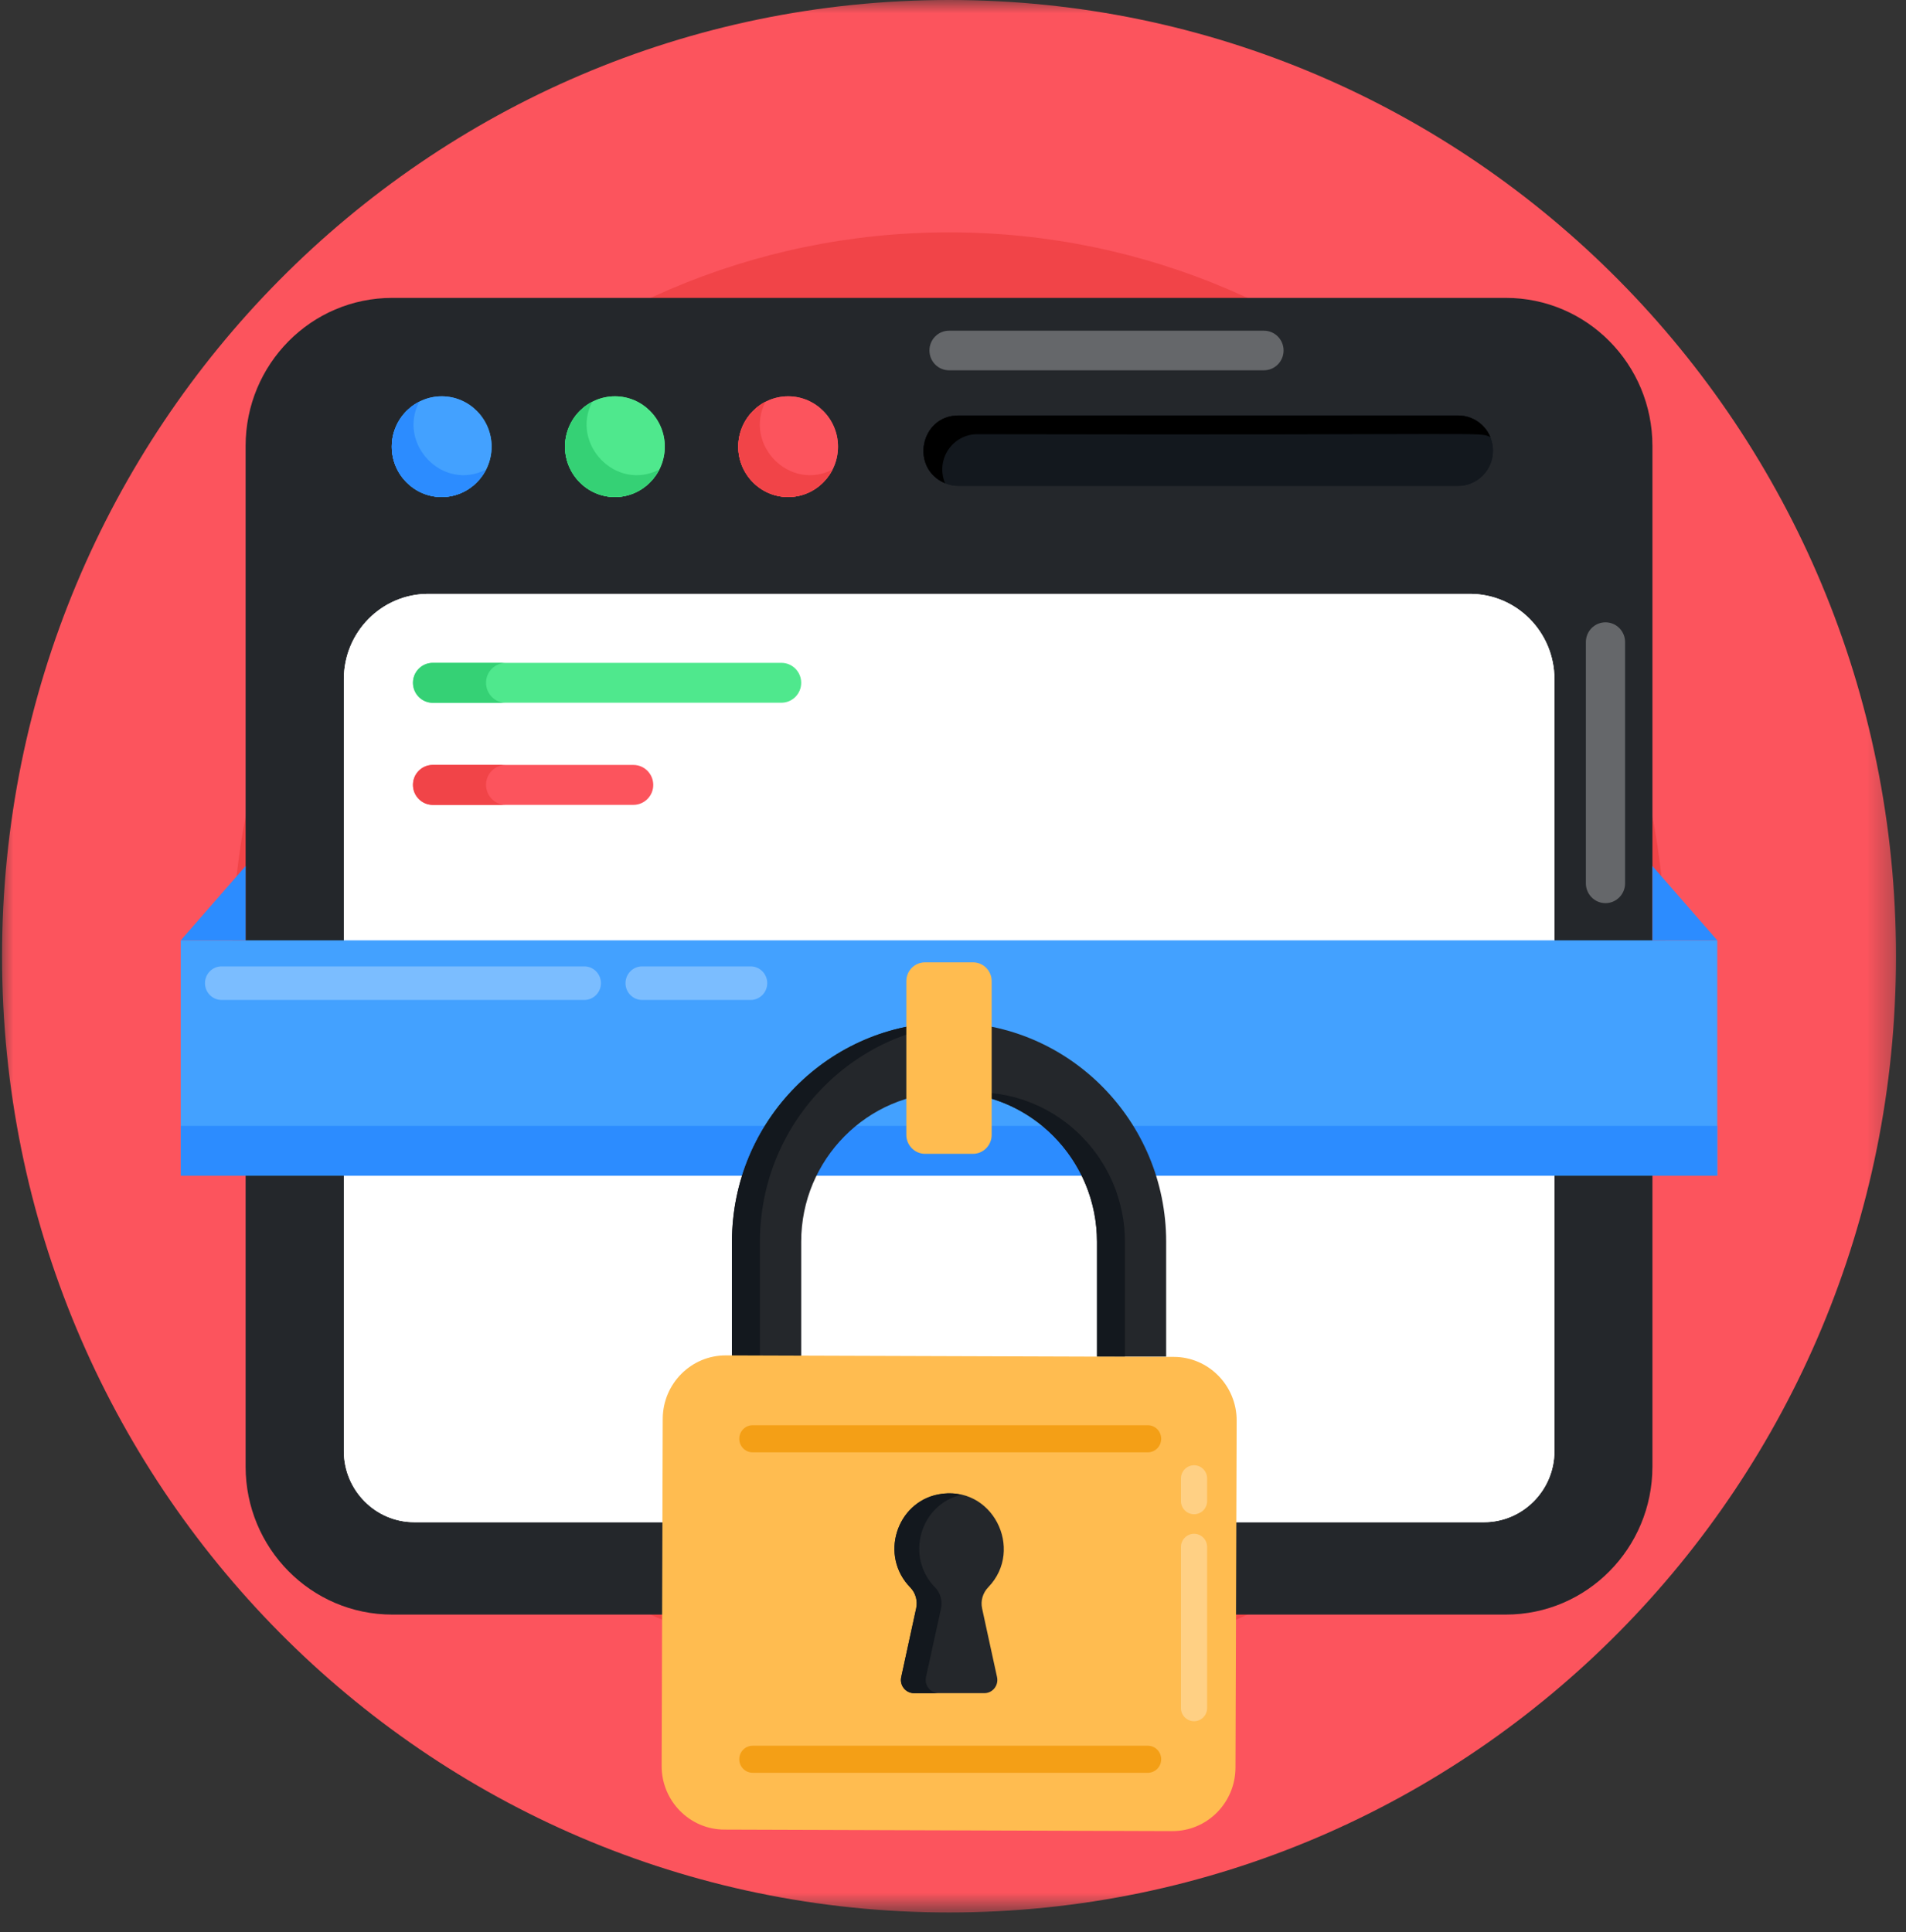 <svg width="73" height="74" viewBox="0 0 73 74" fill="none" xmlns="http://www.w3.org/2000/svg">
<rect x="0" y="0" width="73" height="74" fill="#333333" stroke="none"/>
<mask id="mask0_136_3424" style="mask-type:luminance" maskUnits="userSpaceOnUse" x="0" y="0" width="73" height="74">
<path d="M0 0H72.711V73.245H0V0Z" fill="white"/>
</mask>
<g mask="url(#mask0_136_3424)">
<path d="M72.617 36.623C72.617 56.851 56.376 73.245 36.351 73.245C16.319 73.245 0.078 56.851 0.078 36.623C0.078 16.394 16.319 0 36.351 0C56.376 0 72.617 16.394 72.617 36.623Z" fill="#FC545D"/>
</g>
<path d="M63.799 36.623C63.799 36.788 63.799 36.959 63.795 37.127C63.53 52.212 51.345 64.346 36.349 64.346C21.157 64.346 8.896 51.905 8.896 36.623C8.896 21.315 21.186 8.899 36.349 8.899C51.511 8.899 63.799 21.315 63.799 36.623Z" fill="#F14448"/>
<path d="M63.288 17.078V56.167C63.288 59.298 60.775 61.836 57.676 61.836H15.021C11.92 61.836 9.407 59.298 9.407 56.167V17.078C9.407 13.947 11.92 11.409 15.021 11.409H57.676C60.775 11.409 63.288 13.947 63.288 17.078Z" fill="#24272B"/>
<path d="M59.535 26.011V55.577C59.535 57.074 58.322 58.298 56.838 58.298H15.864C14.375 58.298 13.169 57.067 13.169 55.577V26.011C13.169 24.207 14.617 22.744 16.402 22.744H56.3C58.087 22.744 59.535 24.207 59.535 26.011Z" fill="white"/>
<path d="M18.828 17.107C18.828 18.168 17.969 19.036 16.918 19.036C15.866 19.036 15.005 18.168 15.005 17.107C15.005 16.044 15.866 15.178 16.918 15.178C17.969 15.178 18.828 16.044 18.828 17.107Z" fill="#43A1FF"/>
<path d="M18.613 17.984C18.297 18.607 17.658 19.036 16.916 19.036C15.862 19.036 15.005 18.17 15.005 17.107C15.005 16.357 15.431 15.701 16.059 15.387C15.209 16.996 16.958 18.838 18.613 17.984Z" fill="#2C8CFF"/>
<path d="M25.462 17.107C25.462 18.168 24.603 19.036 23.552 19.036C22.5 19.036 21.642 18.168 21.642 17.107C21.642 16.044 22.5 15.178 23.552 15.178C24.603 15.178 25.462 16.044 25.462 17.107Z" fill="#4FE88D"/>
<path d="M25.249 17.984C24.93 18.607 24.291 19.036 23.549 19.036C22.498 19.036 21.639 18.17 21.639 17.107C21.639 16.357 22.065 15.705 22.686 15.387C21.839 16.996 23.59 18.838 25.249 17.984Z" fill="#35D175"/>
<path d="M32.096 17.107C32.096 18.168 31.237 19.036 30.186 19.036C29.134 19.036 28.276 18.168 28.276 17.107C28.276 16.044 29.134 15.178 30.186 15.178C31.237 15.178 32.096 16.044 32.096 17.107Z" fill="#FC545D"/>
<path d="M31.887 17.984C31.567 18.607 30.928 19.036 30.186 19.036C29.132 19.036 28.276 18.17 28.276 17.107C28.276 16.357 28.701 15.712 29.316 15.387C28.477 17.044 30.253 18.827 31.887 17.984Z" fill="#F14448"/>
<path d="M55.845 18.609H36.708C35.968 18.609 35.369 18.005 35.369 17.259C35.369 16.512 35.968 15.91 36.708 15.91H55.845C56.582 15.91 57.181 16.512 57.181 17.259C57.181 18.005 56.582 18.609 55.845 18.609Z" fill="#13181E"/>
<path d="M57.08 16.739C56.591 16.532 57.587 16.673 37.425 16.63C36.488 16.63 35.82 17.596 36.196 18.507C34.842 17.936 35.248 15.914 36.703 15.914H55.849C56.398 15.914 56.88 16.253 57.08 16.739Z" fill="black"/>
<path d="M36.346 12.666H48.41C48.825 12.666 49.161 13.004 49.161 13.422C49.161 13.842 48.825 14.181 48.41 14.181H36.346C35.932 14.181 35.598 13.842 35.598 13.422C35.598 13.004 35.932 12.666 36.346 12.666Z" fill="white" fill-opacity="0.3"/>
<path d="M18.828 17.107C18.828 18.168 17.969 19.036 16.918 19.036C15.866 19.036 15.005 18.168 15.005 17.107C15.005 16.044 15.866 15.178 16.918 15.178C17.969 15.178 18.828 16.044 18.828 17.107Z" fill="#43A1FF"/>
<path d="M18.613 17.984C18.297 18.607 17.658 19.036 16.916 19.036C15.862 19.036 15.005 18.17 15.005 17.107C15.005 16.357 15.431 15.701 16.059 15.387C15.209 16.996 16.958 18.838 18.613 17.984Z" fill="#2C8CFF"/>
<path d="M25.462 17.107C25.462 18.168 24.603 19.036 23.552 19.036C22.5 19.036 21.642 18.168 21.642 17.107C21.642 16.044 22.5 15.178 23.552 15.178C24.603 15.178 25.462 16.044 25.462 17.107Z" fill="#4FE88D"/>
<path d="M25.249 17.984C24.93 18.607 24.291 19.036 23.549 19.036C22.498 19.036 21.639 18.17 21.639 17.107C21.639 16.357 22.065 15.705 22.686 15.387C21.839 16.996 23.59 18.838 25.249 17.984Z" fill="#35D175"/>
<path d="M32.096 17.107C32.096 18.168 31.237 19.036 30.186 19.036C29.134 19.036 28.276 18.168 28.276 17.107C28.276 16.044 29.134 15.178 30.186 15.178C31.237 15.178 32.096 16.044 32.096 17.107Z" fill="#FC545D"/>
<path d="M31.887 17.984C31.567 18.607 30.928 19.036 30.186 19.036C29.132 19.036 28.276 18.17 28.276 17.107C28.276 16.357 28.701 15.712 29.316 15.387C28.477 17.044 30.253 18.827 31.887 17.984Z" fill="#F14448"/>
<path d="M55.845 18.609H36.708C35.968 18.609 35.369 18.005 35.369 17.259C35.369 16.512 35.968 15.91 36.708 15.91H55.845C56.582 15.91 57.181 16.512 57.181 17.259C57.181 18.005 56.582 18.609 55.845 18.609Z" fill="#13181E"/>
<path d="M57.08 16.739C56.591 16.532 57.587 16.673 37.425 16.63C36.488 16.63 35.82 17.596 36.196 18.507C34.842 17.936 35.248 15.914 36.703 15.914H55.849C56.398 15.914 56.88 16.253 57.08 16.739Z" fill="black"/>
<path d="M59.535 26.011V55.577C59.535 57.074 58.322 58.298 56.838 58.298H15.864C14.375 58.298 13.169 57.067 13.169 55.577V26.011C13.169 24.207 14.617 22.744 16.402 22.744H56.3C58.087 22.744 59.535 24.207 59.535 26.011Z" fill="white"/>
<path d="M6.923 36.014H65.772V45.028H6.923V36.014Z" fill="#43A1FF"/>
<path d="M6.925 43.118H65.77V45.028H6.925V43.118Z" fill="#2C8CFF"/>
<path d="M60.739 33.83V24.591C60.739 24.173 61.075 23.834 61.49 23.834C61.905 23.834 62.241 24.173 62.241 24.591V33.83C62.241 34.248 61.905 34.589 61.49 34.589C61.075 34.589 60.739 34.248 60.739 33.83Z" fill="white" fill-opacity="0.3"/>
<path d="M65.772 36.014L63.288 33.167V36.014H65.772Z" fill="#2C8CFF"/>
<path d="M6.923 36.014L9.407 33.167V36.014H6.923Z" fill="#2C8CFF"/>
<path d="M44.664 51.958H42.014V47.557C42.014 44.404 39.472 41.839 36.349 41.839C33.226 41.839 30.686 44.404 30.686 47.557V51.958H28.036V47.557C28.036 42.927 31.764 39.16 36.349 39.16C40.934 39.16 44.664 42.927 44.664 47.557V51.958Z" fill="#24272B"/>
<path d="M36.885 39.187C32.544 39.46 29.105 43.113 29.105 47.559V51.96H28.033V47.559C28.033 42.929 31.762 39.162 36.353 39.162C36.532 39.162 36.71 39.169 36.885 39.187Z" fill="#13181E"/>
<path d="M43.084 47.559V51.96H42.014V47.559C42.014 44.588 39.759 42.134 36.885 41.859C37.059 41.841 37.236 41.836 37.418 41.836C40.539 41.836 43.084 44.406 43.084 47.559Z" fill="#13181E"/>
<path d="M47.364 54.411L47.319 67.699C47.314 69.046 46.231 70.132 44.9 70.128L27.744 70.071C26.413 70.067 25.336 68.972 25.341 67.627L25.383 54.338C25.388 52.993 26.471 51.905 27.802 51.91L44.958 51.967C46.29 51.971 47.368 53.066 47.364 54.411Z" fill="#FFBC50"/>
<path d="M44.474 55.102C44.474 55.388 44.247 55.622 43.96 55.622H28.827C28.542 55.622 28.314 55.39 28.314 55.102C28.314 54.816 28.542 54.584 28.827 54.584H43.96C44.245 54.584 44.474 54.816 44.474 55.102Z" fill="#F49F16"/>
<path d="M44.474 67.377C44.474 67.663 44.247 67.895 43.96 67.895H28.827C28.542 67.895 28.314 67.663 28.314 67.377C28.314 67.09 28.542 66.859 28.827 66.859H43.96C44.245 66.859 44.474 67.09 44.474 67.377Z" fill="#F49F16"/>
<path d="M46.233 59.248V65.416C46.233 65.695 46.009 65.92 45.733 65.92C45.456 65.92 45.231 65.695 45.231 65.416V59.248C45.231 58.968 45.456 58.741 45.733 58.741C46.009 58.741 46.233 58.968 46.233 59.248Z" fill="white" fill-opacity="0.3"/>
<path d="M46.233 56.624V57.487C46.233 57.767 46.009 57.994 45.733 57.994C45.456 57.994 45.231 57.767 45.231 57.487V56.624C45.231 56.344 45.456 56.117 45.733 56.117C46.009 56.117 46.233 56.344 46.233 56.624Z" fill="white" fill-opacity="0.3"/>
<path d="M37.853 60.786C37.642 61.004 37.55 61.306 37.615 61.602L37.768 62.31L38.187 64.232C38.254 64.546 38.021 64.846 37.701 64.846H35.004C34.685 64.846 34.448 64.546 34.515 64.232C34.528 64.176 35.127 61.422 35.089 61.599C35.151 61.313 35.071 61.011 34.867 60.8C33.674 59.58 34.336 57.544 35.936 57.233C37.999 56.831 39.252 59.334 37.853 60.786Z" fill="#24272B"/>
<path d="M35.817 60.8C36.022 61.011 36.102 61.313 36.042 61.599L35.465 64.232C35.398 64.546 35.636 64.846 35.954 64.846H35.004C34.688 64.846 34.448 64.546 34.517 64.232L35.089 61.599C35.154 61.313 35.071 61.011 34.867 60.8C33.679 59.591 34.327 57.546 35.936 57.233C36.243 57.176 36.542 57.183 36.817 57.249C35.241 57.614 34.656 59.62 35.817 60.8Z" fill="#13181E"/>
<path d="M37.981 37.579V43.465C37.981 43.863 37.66 44.19 37.266 44.19H35.43C35.035 44.19 34.712 43.863 34.712 43.465V37.579C34.712 37.175 35.035 36.856 35.43 36.856H37.266C37.66 36.856 37.981 37.175 37.981 37.579Z" fill="#FFBC50"/>
<path d="M22.379 38.297H8.488C8.136 38.297 7.851 38.008 7.851 37.654C7.851 37.3 8.136 37.011 8.488 37.011H22.379C22.731 37.011 23.016 37.3 23.016 37.654C23.016 38.008 22.731 38.297 22.379 38.297Z" fill="white" fill-opacity="0.3"/>
<path d="M28.749 38.297H24.594C24.242 38.297 23.957 38.008 23.957 37.654C23.957 37.3 24.242 37.011 24.594 37.011H28.749C29.101 37.011 29.385 37.3 29.385 37.654C29.385 38.008 29.101 38.297 28.749 38.297Z" fill="white" fill-opacity="0.3"/>
<path d="M30.686 26.151C30.686 26.57 30.347 26.913 29.928 26.913H16.575C16.156 26.913 15.817 26.57 15.817 26.151C15.817 25.729 16.156 25.386 16.575 25.386H29.928C30.347 25.386 30.686 25.729 30.686 26.151Z" fill="#4FE88D"/>
<path d="M19.375 26.917H16.575C16.156 26.917 15.817 26.574 15.817 26.149C15.817 25.727 16.156 25.388 16.575 25.388H19.375C18.956 25.388 18.615 25.727 18.615 26.149C18.615 26.574 18.956 26.917 19.375 26.917Z" fill="#35D175"/>
<path d="M25.02 30.064C25.02 30.482 24.679 30.825 24.26 30.825H16.575C16.156 30.825 15.817 30.482 15.817 30.064C15.817 29.639 16.156 29.296 16.575 29.296H24.26C24.679 29.296 25.02 29.639 25.02 30.064Z" fill="#FC545D"/>
<path d="M19.375 30.825H16.575C16.156 30.825 15.817 30.482 15.817 30.057C15.817 29.634 16.156 29.296 16.575 29.296H19.375C18.956 29.296 18.615 29.634 18.615 30.057C18.615 30.482 18.956 30.825 19.375 30.825Z" fill="#F14448"/>
</svg>
